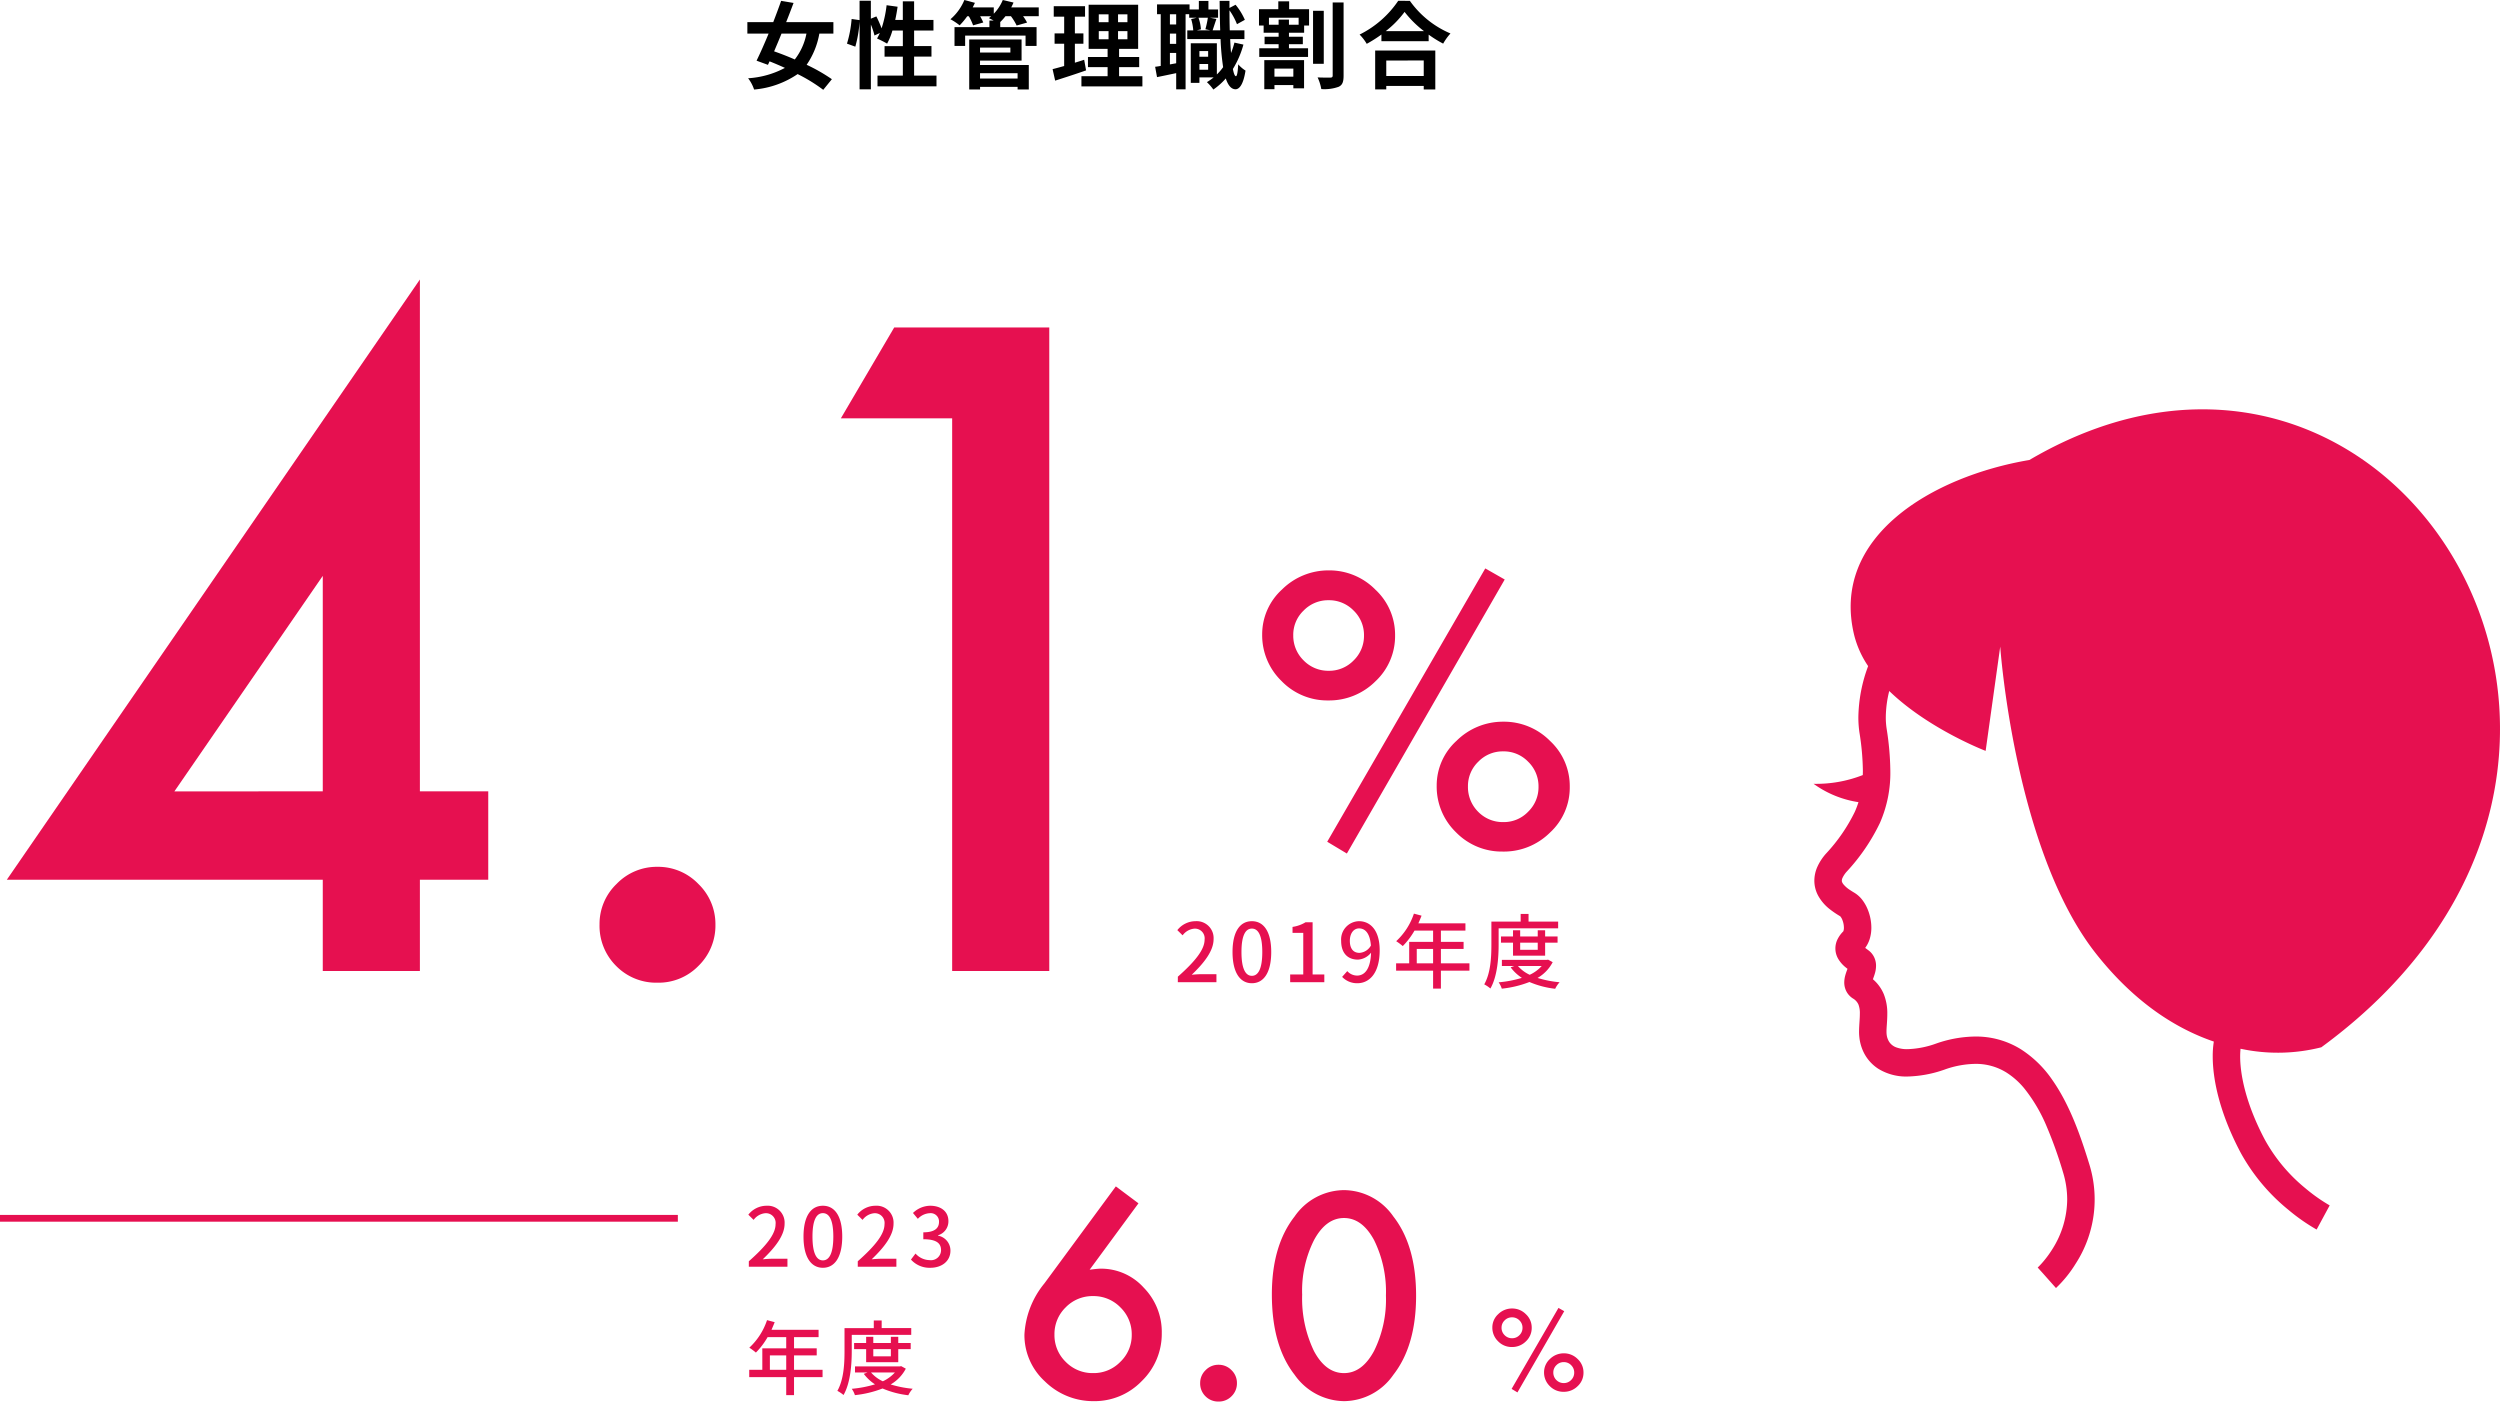 <svg height="206.871" viewBox="0 0 369.005 206.871" width="369.005" xmlns="http://www.w3.org/2000/svg"><path d="m.528 0h5.7v-1.176h-2.208c-.432 0-.984.036-1.44.084 1.872-1.788 3.228-3.552 3.228-5.256a2.5 2.5 0 0 0 -2.664-2.652 3.429 3.429 0 0 0 -2.688 1.32l.78.768a2.4 2.4 0 0 1 1.74-.988 1.434 1.434 0 0 1 1.5 1.62c0 1.456-1.344 3.172-3.948 5.48zm10.932.156c1.728 0 2.856-1.536 2.856-4.608 0-3.048-1.128-4.548-2.856-4.548s-2.86 1.488-2.86 4.548 1.132 4.608 2.86 4.608zm0-1.092c-.9 0-1.536-.96-1.536-3.516 0-2.532.636-3.456 1.536-3.456s1.54.924 1.54 3.456c0 2.552-.64 3.516-1.54 3.516zm5.148.936h5.7v-1.176h-2.208c-.432 0-.984.036-1.44.084 1.872-1.788 3.228-3.552 3.228-5.256a2.5 2.5 0 0 0 -2.664-2.652 3.429 3.429 0 0 0 -2.688 1.32l.78.768a2.4 2.4 0 0 1 1.74-.984 1.434 1.434 0 0 1 1.5 1.62c0 1.452-1.344 3.168-3.948 5.472zm10.728.156c1.62 0 2.952-.936 2.952-2.532a2.236 2.236 0 0 0 -1.824-2.208v-.06a2.135 2.135 0 0 0 1.524-2.076c0-1.452-1.116-2.28-2.7-2.28a3.722 3.722 0 0 0 -2.532 1.068l.72.864a2.572 2.572 0 0 1 1.764-.832 1.227 1.227 0 0 1 1.36 1.276c0 .888-.576 1.548-2.316 1.548v1.02c1.992 0 2.616.636 2.616 1.608a1.485 1.485 0 0 1 -1.68 1.476 2.854 2.854 0 0 1 -2.088-.972l-.672.888a3.666 3.666 0 0 0 2.876 1.212zm-23.7 15.06v-2.124h2.412v2.124zm7.776 0h-4.212v-2.124h3.348v-1.044h-3.348v-1.656h3.624v-1.08h-6.948c.156-.36.324-.756.468-1.128l-1.128-.3a9.709 9.709 0 0 1 -2.616 4.068 8.874 8.874 0 0 1 .972.72 10.917 10.917 0 0 0 1.728-2.28h2.748v1.656h-3.528v3.168h-1.932v1.084h5.46v2.652h1.152v-2.652h4.212zm4.308-5.16h8.78v-1h-4.364v-1.124h-1.164v1.128h-4.32v3.384c0 1.74-.084 4.176-1.056 5.88a5.051 5.051 0 0 1 .912.612c1.044-1.824 1.212-4.608 1.212-6.492zm5.772 2.112v1.056h-2.592v-1.056zm1.092 1.92v-1.92h1.836v-.912h-1.836v-.912h-1.092v.912h-2.592v-.912h-1.056v.912h-1.776v.912h1.776v1.92zm-.5 1.524a5.531 5.531 0 0 1 -1.776 1.3 5.162 5.162 0 0 1 -1.74-1.3zm.936-.936-.2.036h-6.62v.9h1.836l-.54.2a6.388 6.388 0 0 0 1.656 1.548 16.731 16.731 0 0 1 -3.432.66 3.421 3.421 0 0 1 .468.936 15.753 15.753 0 0 0 4.08-.984 13.58 13.58 0 0 0 3.8 1 3.974 3.974 0 0 1 .648-.96 15.778 15.778 0 0 1 -3.252-.636 5.788 5.788 0 0 0 2.236-2.328z" fill="#e61050" transform="translate(110 186.97)"/><path d="m-42.966-7.014a8.959 8.959 0 0 1 -1.722 3.822c-1.05-.462-2.1-.868-3.052-1.2.35-.826.728-1.708 1.092-2.618zm3.976 0v-1.694h-6.972c.392-.966.756-1.932 1.092-2.828l-1.834-.308c-.336.966-.742 2.044-1.162 3.136h-3.822v1.694h3.136c-.616 1.5-1.246 2.912-1.778 4l1.68.616.238-.518q1.113.441 2.268.966a13.221 13.221 0 0 1 -5.432 1.53 5.613 5.613 0 0 1 .882 1.666 13.418 13.418 0 0 0 6.426-2.282 23.716 23.716 0 0 1 3.78 2.324l1.274-1.568a25.458 25.458 0 0 0 -3.724-2.128 11.655 11.655 0 0 0 1.876-4.606zm11.914 6.2v-2.8h2.562v-1.552h-2.562v-2.3h2.856v-1.564h-2.856v-2.744h-1.666v2.744h-1.12c.14-.63.252-1.288.35-1.946l-1.624-.224a16.944 16.944 0 0 1 -.742 3.416 16.052 16.052 0 0 0 -.77-1.764l-.812.336v-2.646h-1.666v2.858l-1.174-.17a16.639 16.639 0 0 1 -.686 3.64l1.232.448a17.841 17.841 0 0 0 .63-3.71v10.01h1.666v-9.562a9.735 9.735 0 0 1 .532 1.61l.8-.364c-.14.294-.28.56-.42.812a14.722 14.722 0 0 1 1.484.756 9.563 9.563 0 0 0 .784-1.932h1.54v2.3h-2.7v1.554h2.7v2.8h-3.742v1.578h8.708v-1.582zm15.274-.35v.784h-5.544v-.784zm-1.064-3.78v.728h-4.48v-.728zm-4.48 1.918h6.132v-3.12h-7.728v7.378h1.6v-.378h5.542v.378h1.652v-3.612h-7.2zm8.666-7.854h-4.06q.189-.357.336-.714l-1.582-.378a6.455 6.455 0 0 1 -1.33 2.03v-.938h-3.108c.112-.224.224-.448.322-.672l-1.554-.42a7.516 7.516 0 0 1 -2.058 2.842 8.759 8.759 0 0 1 1.358.9 10.341 10.341 0 0 0 1.12-1.344h.236a7.952 7.952 0 0 1 .63 1.344l1.5-.42a7.059 7.059 0 0 0 -.462-.924h1.638c-.112.1-.238.2-.35.28.182.084.448.21.7.35h-.616v.98h-5.152v2.772h1.568v-1.528h8.918v1.526h1.626v-2.772h-5.362v-.756a7.7 7.7 0 0 0 .77-.854h.812a8.253 8.253 0 0 1 .84 1.372l1.54-.434a7.043 7.043 0 0 0 -.588-.938h2.31zm6.706 7.73c-.448.154-.91.294-1.372.434v-2.8h1.26v-1.526h-1.26v-2.464h1.5v-1.554h-4.62v1.554h1.54v2.464h-1.416v1.526h1.414v3.29c-.644.182-1.218.336-1.708.462l.378 1.694c1.344-.43 3.024-.966 4.564-1.512zm2.156-4.228h1.442v1.2h-1.442zm0-2.478h1.442v1.162h-1.442zm4.228 1.162h-1.386v-1.162h1.386zm0 2.52h-1.386v-1.2h1.386zm-1.232 5.446v-1.33h2.968v-1.5h-2.968v-1.2h2.814v-6.51h-7.308v6.51h2.8v1.2h-2.9v1.5h2.9v1.33h-3.864v1.512h9v-1.512zm11.858-.952v-.84h1.288v.84zm1.288-2.758v.84h-1.288v-.84zm-.042-4.914a13.478 13.478 0 0 1 -.364 1.694l.728.168h-2.016l.63-.154a6.239 6.239 0 0 0 -.36-1.708zm-4.676.994h-.924v-1.512h.924zm-.924 5.894v-1.694h.924v1.526zm.924-3.036h-.924v-1.514h.924zm8.6-.182a13.215 13.215 0 0 1 -.5 1.54q-.084-.945-.126-2.058h2.1v-1.29h-2.164c-.028-.938-.042-1.918-.042-2.954a9.6 9.6 0 0 1 1.106 2.044l1.162-.644a9.323 9.323 0 0 0 -1.372-2.226l-.9.476v-1.05h-1.452c.014 1.554.042 3.01.084 4.354h-1.12c.154-.448.35-1.078.56-1.68l-.952-.182h1.2v-1.218h-1.424v-1.26h-1.414v1.26h-1.372v-.756h-4.8v1.456h.546v7.63c-.294.056-.574.1-.826.126l.28 1.526c.84-.168 1.834-.378 2.828-.588v2.394h1.386v-11.088h.532v.518h1.104l-.812.2a7.52 7.52 0 0 1 .308 1.666h-.882v1.286h4.914a37.061 37.061 0 0 0 .378 4.144 7.645 7.645 0 0 1 -.924 1.076v-4.606h-3.85v5.852h1.274v-.812h2.1a8.429 8.429 0 0 1 -.994.7 7.482 7.482 0 0 1 .952 1.092 9.672 9.672 0 0 0 1.834-1.638c.336 1.022.8 1.582 1.428 1.6.476 0 1.134-.49 1.484-2.758a4.87 4.87 0 0 1 -1.078-.924c-.056 1.106-.168 1.75-.336 1.75s-.322-.392-.448-1.064a13.762 13.762 0 0 0 1.554-3.6zm8.694 3.834v1.19h-2.79v-1.19zm-4.288 3.048h1.5v-.612h2.788v.476h1.582v-4.158h-5.87zm5.068-9.52h-1.428v-.756h-1.526v.756h-1.426v-1.032h4.38zm-1.4-3.458h-1.6v1.162h-2.852v2.416h.686v1.06h2.212v.588h-2.072v1.106h2.072v.6h-2.856v1.276h7.2v-1.274h-2.818v-.6h2.048v-1.108h-2.048v-.588h2.24v-1.06h.728v-2.408h-2.94zm5.11 1.4h-1.582v7.826h1.582zm1.316-1.232v10.784c0 .224-.1.308-.336.308-.28 0-1.078.014-1.89-.028a6.82 6.82 0 0 1 .546 1.722 6.158 6.158 0 0 0 2.562-.336c.56-.266.728-.728.728-1.652v-10.794zm13.44 8.568v2.286h-5.53v-2.282zm-7.168 4.27h1.638v-.514h5.53v.518h1.708v-5.74h-8.876zm1.554-8.6a14.3 14.3 0 0 0 2.786-2.842 15.337 15.337 0 0 0 2.87 2.842zm1.848-4.48a14.821 14.821 0 0 1 -5.7 4.984 6.8 6.8 0 0 1 1.052 1.368 19.506 19.506 0 0 0 2.168-1.374v.98h6.972v-.966a16.793 16.793 0 0 0 2.142 1.33 8.138 8.138 0 0 1 1.078-1.5 14.064 14.064 0 0 1 -5.992-4.814z" transform="translate(162 11.97)"/><g fill="#e61050"><path d="m-30.023-26.517h10.09v13.043h-10.09v13.474h-14.335v-13.474h-46.635l60.97-88.594zm-14.335 0v-31.807l-21.9 31.808zm40.851 19.626a8.158 8.158 0 0 1 2.523-5.967 8.228 8.228 0 0 1 6.029-2.522 8.228 8.228 0 0 1 6.029 2.522 8.228 8.228 0 0 1 2.526 6.029 8.3 8.3 0 0 1 -2.526 6.091 8.2 8.2 0 0 1 -6.029 2.461 8.273 8.273 0 0 1 -6.091-2.461 8.347 8.347 0 0 1 -2.461-6.153zm52.049-74.689h-16.427l7.875-13.412h22.887v94.992h-14.335z" transform="translate(92 143.324)"/><path d="m15.7-31.211 3.34 2.5-7.207 9.8q.586-.078 1-.117t.645-.039a8.471 8.471 0 0 1 6.348 2.813 9.311 9.311 0 0 1 2.654 6.684 9.7 9.7 0 0 1 -2.969 7.109 9.667 9.667 0 0 1 -7.089 2.949 10.15 10.15 0 0 1 -7.187-2.91 9.247 9.247 0 0 1 -3.028-6.894 12.978 12.978 0 0 1 2.949-7.578zm2.347 21.934a5.525 5.525 0 0 0 -1.66-4.062 5.511 5.511 0 0 0 -4.043-1.68 5.5 5.5 0 0 0 -4.044 1.66 5.479 5.479 0 0 0 -1.66 4.023 5.479 5.479 0 0 0 1.66 4.024 5.525 5.525 0 0 0 4.063 1.66 5.457 5.457 0 0 0 4-1.66 5.422 5.422 0 0 0 1.684-3.965zm10.1 7.09a2.59 2.59 0 0 1 .8-1.895 2.612 2.612 0 0 1 1.914-.8 2.612 2.612 0 0 1 1.914.8 2.612 2.612 0 0 1 .8 1.914 2.635 2.635 0 0 1 -.8 1.934 2.6 2.6 0 0 1 -1.914.781 2.626 2.626 0 0 1 -1.934-.781 2.65 2.65 0 0 1 -.782-1.953zm10.583-13.086q0-7.207 3.359-11.5a8.955 8.955 0 0 1 7.285-3.887 8.955 8.955 0 0 1 7.285 3.887q3.359 4.3 3.359 11.7.002 7.373-3.358 11.673a8.939 8.939 0 0 1 -7.265 3.888 9.042 9.042 0 0 1 -7.305-3.888q-3.36-4.3-3.36-11.873zm4.473.02a17.869 17.869 0 0 0 1.738 8.34q1.738 3.262 4.434 3.262 2.676 0 4.434-3.262a17.04 17.04 0 0 0 1.757-8.187 17.158 17.158 0 0 0 -1.758-8.2q-1.758-3.242-4.434-3.242-2.656 0-4.414 3.242a16.648 16.648 0 0 0 -1.76 8.046z" transform="translate(149 206.324)"/><path d="m-22.7-31.667a8.934 8.934 0 0 1 2.927-6.645 9.711 9.711 0 0 1 6.882-2.821 9.52 9.52 0 0 1 6.908 2.848 9.087 9.087 0 0 1 2.9 6.75 9.117 9.117 0 0 1 -2.9 6.776 9.66 9.66 0 0 1 -6.987 2.821 9.389 9.389 0 0 1 -6.882-2.874 9.4 9.4 0 0 1 -2.848-6.855zm4.588.079a5.092 5.092 0 0 0 1.529 3.744 5.061 5.061 0 0 0 3.718 1.529 5 5 0 0 0 3.665-1.529 5.03 5.03 0 0 0 1.529-3.691 5 5 0 0 0 -1.529-3.665 5.03 5.03 0 0 0 -3.691-1.529 5.03 5.03 0 0 0 -3.694 1.529 4.94 4.94 0 0 0 -1.529 3.612zm28.342-9.835 2.87 1.635-23.3 40.447-2.9-1.74zm-7.171 32.063a8.906 8.906 0 0 1 2.927-6.618 9.711 9.711 0 0 1 6.881-2.822 9.551 9.551 0 0 1 6.933 2.848 9.087 9.087 0 0 1 2.9 6.752 9.023 9.023 0 0 1 -2.927 6.776 9.65 9.65 0 0 1 -6.985 2.793 9.432 9.432 0 0 1 -6.882-2.848 9.376 9.376 0 0 1 -2.847-6.881zm4.614.105a5.138 5.138 0 0 0 1.5 3.744 5.061 5.061 0 0 0 3.718 1.529 4.944 4.944 0 0 0 3.665-1.529 5.03 5.03 0 0 0 1.532-3.689 5.03 5.03 0 0 0 -1.529-3.691 4.974 4.974 0 0 0 -3.691-1.529 5 5 0 0 0 -3.668 1.526 4.969 4.969 0 0 0 -1.527 3.639z" transform="translate(209 125.324)"/><path d="m-6.727-9.383a2.647 2.647 0 0 1 .867-1.969 2.877 2.877 0 0 1 2.039-.836 2.821 2.821 0 0 1 2.047.844 2.692 2.692 0 0 1 .859 2 2.7 2.7 0 0 1 -.859 2.008 2.862 2.862 0 0 1 -2.07.836 2.782 2.782 0 0 1 -2.039-.852 2.786 2.786 0 0 1 -.844-2.031zm1.359.023a1.509 1.509 0 0 0 .454 1.11 1.5 1.5 0 0 0 1.1.453 1.481 1.481 0 0 0 1.087-.453 1.49 1.49 0 0 0 .453-1.094 1.481 1.481 0 0 0 -.453-1.086 1.49 1.49 0 0 0 -1.094-.453 1.49 1.49 0 0 0 -1.094.453 1.464 1.464 0 0 0 -.452 1.071zm8.4-2.914.852.484-6.907 11.99-.86-.52zm-2.126 9.501a2.639 2.639 0 0 1 .867-1.961 2.877 2.877 0 0 1 2.04-.836 2.83 2.83 0 0 1 2.055.844 2.692 2.692 0 0 1 .859 2 2.673 2.673 0 0 1 -.868 2.007 2.859 2.859 0 0 1 -2.07.828 2.8 2.8 0 0 1 -2.039-.843 2.778 2.778 0 0 1 -.844-2.039zm1.367.031a1.522 1.522 0 0 0 .445 1.109 1.5 1.5 0 0 0 1.1.453 1.465 1.465 0 0 0 1.086-.453 1.49 1.49 0 0 0 .453-1.094 1.49 1.49 0 0 0 -.451-1.093 1.474 1.474 0 0 0 -1.094-.453 1.481 1.481 0 0 0 -1.086.453 1.472 1.472 0 0 0 -.453 1.078z" transform="translate(227 205.324)"/><path d="m-28.152 0h5.7v-1.176h-2.208c-.432 0-.984.036-1.44.084 1.872-1.788 3.228-3.552 3.228-5.256a2.5 2.5 0 0 0 -2.664-2.652 3.429 3.429 0 0 0 -2.688 1.32l.78.768a2.4 2.4 0 0 1 1.744-.988 1.434 1.434 0 0 1 1.5 1.62c0 1.452-1.344 3.168-3.948 5.472zm10.932.156c1.728 0 2.856-1.536 2.856-4.608 0-3.048-1.128-4.548-2.856-4.548s-2.856 1.488-2.856 4.548 1.128 4.608 2.856 4.608zm0-1.092c-.9 0-1.536-.96-1.536-3.516 0-2.532.636-3.456 1.536-3.456s1.536.924 1.536 3.456c0 2.552-.636 3.516-1.536 3.516zm5.652.936h5.04v-1.14h-1.728v-7.7h-1.044a5.194 5.194 0 0 1 -1.92.684v.876h1.584v6.14h-1.932zm8.808-6.1c0-1.152.6-1.836 1.356-1.836.96 0 1.62.792 1.752 2.532a2.1 2.1 0 0 1 -1.68 1.08c-.924.004-1.428-.644-1.428-1.776zm1.116 6.256c1.7 0 3.288-1.392 3.288-4.872 0-2.928-1.368-4.284-3.06-4.284a2.7 2.7 0 0 0 -2.628 2.9c0 1.848 1 2.772 2.472 2.772a2.655 2.655 0 0 0 1.944-1.028c-.084 2.52-1.008 3.384-2.072 3.384a1.963 1.963 0 0 1 -1.44-.66l-.76.852a3.031 3.031 0 0 0 2.256.936zm8.76-2.94v-2.124h2.412v2.124zm7.776 0h-4.212v-2.124h3.348v-1.044h-3.348v-1.656h3.62v-1.08h-6.944c.156-.36.324-.756.468-1.128l-1.128-.3a9.709 9.709 0 0 1 -2.616 4.068 8.874 8.874 0 0 1 .972.72 10.917 10.917 0 0 0 1.728-2.28h2.748v1.656h-3.528v3.168h-1.932v1.084h5.46v2.648h1.152v-2.648h4.212zm4.308-5.16h8.784v-1h-4.368v-1.128h-1.164v1.132h-4.32v3.384c0 1.74-.084 4.176-1.056 5.88a5.051 5.051 0 0 1 .912.612c1.044-1.824 1.212-4.608 1.212-6.492zm5.772 2.112v1.056h-2.592v-1.056zm1.092 1.92v-1.92h1.836v-.912h-1.836v-.912h-1.092v.912h-2.592v-.912h-1.056v.912h-1.776v.912h1.776v1.92zm-.5 1.524a5.531 5.531 0 0 1 -1.776 1.3 5.162 5.162 0 0 1 -1.74-1.3zm.936-.936-.2.036h-6.62v.9h1.836l-.54.2a6.388 6.388 0 0 0 1.656 1.552 16.731 16.731 0 0 1 -3.432.66 3.421 3.421 0 0 1 .468.936 15.753 15.753 0 0 0 4.08-.984 13.58 13.58 0 0 0 3.8 1 3.974 3.974 0 0 1 .652-.964 15.778 15.778 0 0 1 -3.252-.636 5.788 5.788 0 0 0 2.232-2.328z" transform="translate(202 144.97)"/></g><path d="m0 0h100.052" fill="none" stroke="#e61050" transform="translate(0 179.824)"/><g fill="#e61050" transform="translate(211.655 60.418)"><path d="m127.016 384.62a.02.02 0 0 0 -.011 0l-1.91.642z" transform="translate(-51.565 -287.183)"/><path d="m130.975 94.165c57.525-42.129 10.757-118.285-43.088-86.688-14.357 2.429-29.434 11.343-25.843 25.923a14.387 14.387 0 0 0 2.042 4.5 22.366 22.366 0 0 0 -1.443 7.546 15.45 15.45 0 0 0 .166 2.3 37.807 37.807 0 0 1 .5 5.583c0 .223-.006.438-.013.654a18.8 18.8 0 0 1 -7.261 1.292 15.178 15.178 0 0 0 6.624 2.707 13.514 13.514 0 0 1 -.542 1.432 25.153 25.153 0 0 1 -4.229 6.141 7.66 7.66 0 0 0 -1.288 1.954 5.056 5.056 0 0 0 -.453 2.065 4.668 4.668 0 0 0 .542 2.174 6.53 6.53 0 0 0 1.758 2.052 13.672 13.672 0 0 0 1.517 1.025 1.759 1.759 0 0 1 .34.6 3.149 3.149 0 0 1 .206 1.075 1.526 1.526 0 0 1 -.062.476l-.038.091-.006.008.006-.006h-.006a4.319 4.319 0 0 0 -.8 1.082 3.051 3.051 0 0 0 .062 2.954 4.694 4.694 0 0 0 1.107 1.266c.094.079.179.14.266.21-.028.077-.057.161-.091.249-.076.21-.162.446-.238.729a4.044 4.044 0 0 0 -.149 1.033 2.875 2.875 0 0 0 .279 1.248 2.727 2.727 0 0 0 .99 1.111l.087.055-.079-.049a1.943 1.943 0 0 1 .823.91 3.561 3.561 0 0 1 .2 1.373c.006.727-.109 1.606-.115 2.6a7.524 7.524 0 0 0 .055.946l-.006-.049.006.053a6.751 6.751 0 0 0 .5 1.847 6.083 6.083 0 0 0 2.289 2.7 7.826 7.826 0 0 0 4.312 1.141 17.657 17.657 0 0 0 5.531-1.048l.013-.006a14.022 14.022 0 0 1 4.454-.812 8.5 8.5 0 0 1 4.568 1.258 11.143 11.143 0 0 1 2.71 2.418 23.392 23.392 0 0 1 3.256 5.55 62.229 62.229 0 0 1 2.408 6.736 13.72 13.72 0 0 1 .625 4.048 13.871 13.871 0 0 1 -2.208 7.365 15.391 15.391 0 0 1 -1.524 2.04c-.206.232-.372.4-.484.514l-.119.113-.019.017v.006l.786.871 1.912 2.151a17.645 17.645 0 0 0 2.884-3.559 17.464 17.464 0 0 0 2.028-14.74c-1.288-4.193-2.867-8.71-5.414-12.361a16.241 16.241 0 0 0 -4.717-4.609 12.552 12.552 0 0 0 -6.687-1.855 18 18 0 0 0 -5.75 1.026 13.6 13.6 0 0 1 -4.25.839 4.591 4.591 0 0 1 -1.64-.253 2.114 2.114 0 0 1 -1.064-.812 2.561 2.561 0 0 1 -.381-1.075 4 4 0 0 1 -.023-.449c-.006-.612.114-1.526.117-2.6a7.548 7.548 0 0 0 -.519-2.934 5.841 5.841 0 0 0 -1.605-2.197l.078-.214c.078-.212.162-.451.24-.736a4.058 4.058 0 0 0 .145-1.039 2.915 2.915 0 0 0 -.24-1.177 2.725 2.725 0 0 0 -.877-1.1l-.485-.361a4.4 4.4 0 0 0 .644-1.25 5.6 5.6 0 0 0 .266-1.742 7.189 7.189 0 0 0 -.6-2.831 6 6 0 0 0 -.727-1.247 4.235 4.235 0 0 0 -1.162-1.058c-.24-.142-.493-.3-.742-.467a4.1 4.1 0 0 1 -.9-.8 1.33 1.33 0 0 1 -.187-.312.557.557 0 0 1 -.041-.213 1.03 1.03 0 0 1 .109-.429 3.777 3.777 0 0 1 .625-.922 28.922 28.922 0 0 0 4.883-7.161 18.373 18.373 0 0 0 1.543-7.731 42 42 0 0 0 -.546-6.19 11.047 11.047 0 0 1 -.123-1.69 16.568 16.568 0 0 1 .506-3.874c5.837 5.634 14.229 8.838 14.229 8.838l2.153-15.392s2.089 30.1 14.178 45.369c5.8 7.327 11.943 11.084 17.351 12.928a13.718 13.718 0 0 0 -.162 2.18c0 3.389.982 8.281 4.11 14.2a28.581 28.581 0 0 0 7.066 8.462 28.136 28.136 0 0 0 4.159 2.905l1.611-2.981.317-.582a24.994 24.994 0 0 1 -3.6-2.542 24.521 24.521 0 0 1 -5.971-7.159c-2.86-5.4-3.644-9.69-3.642-12.3a10.833 10.833 0 0 1 .057-1.124 26.146 26.146 0 0 0 11.92-.213z"/></g></svg>